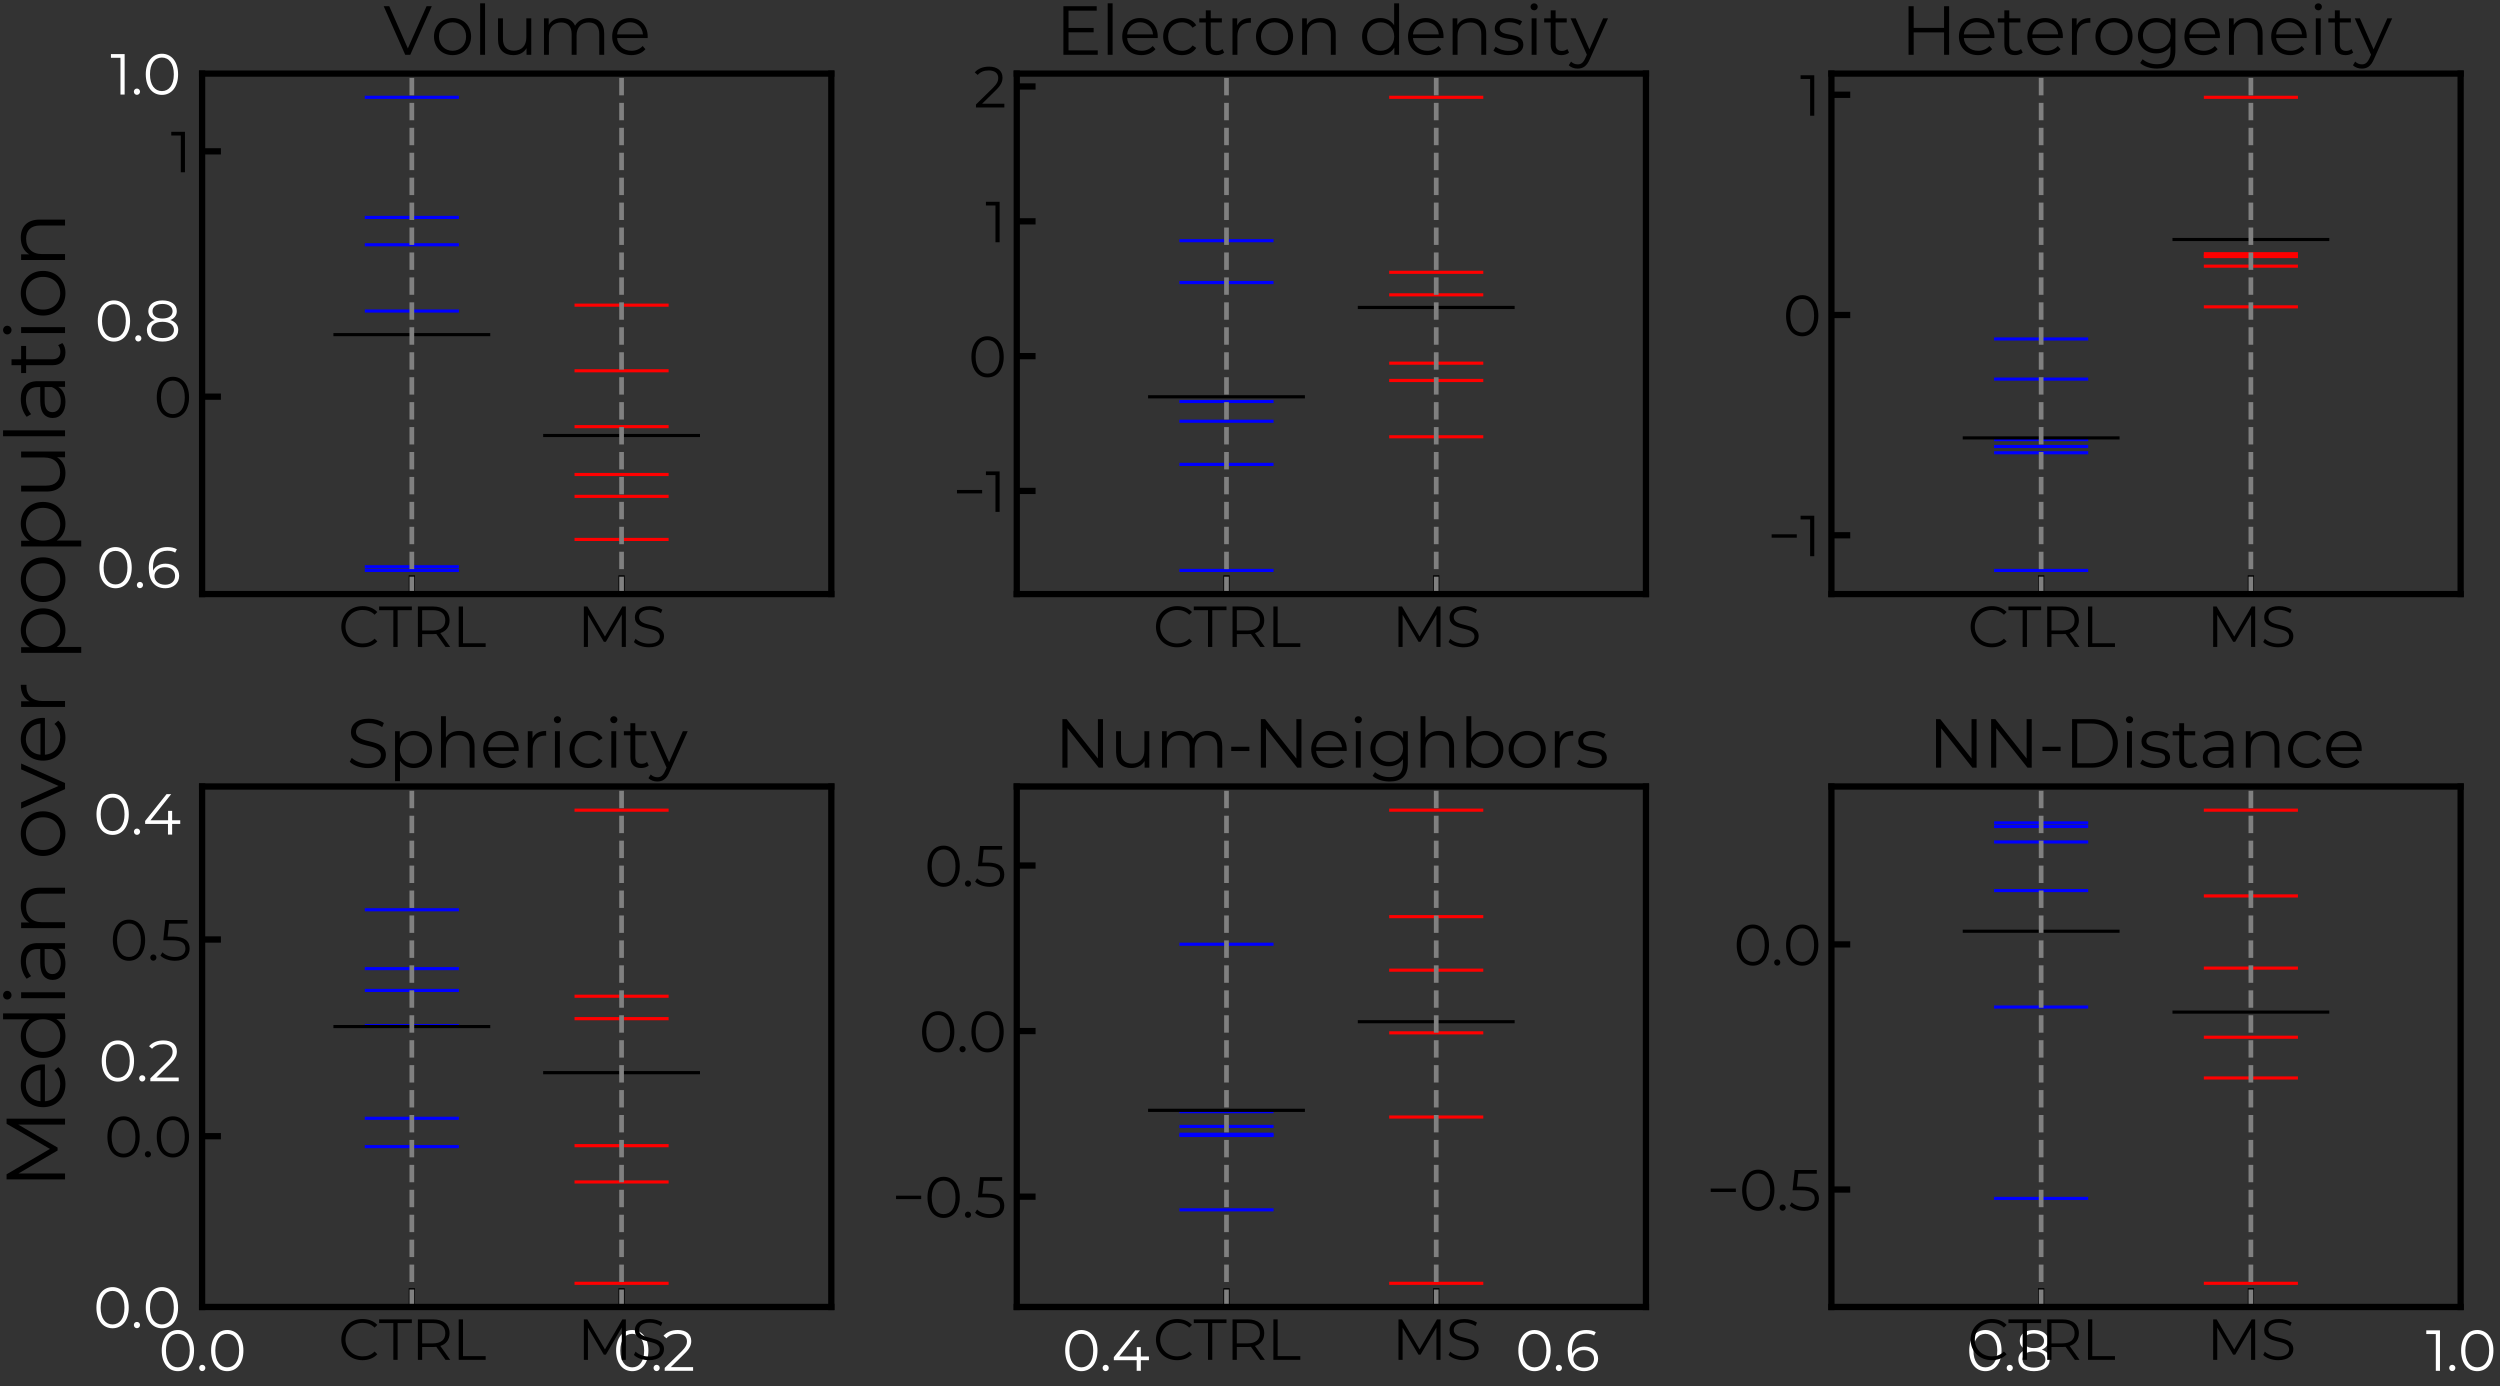 <?xml version="1.0" encoding="utf-8" standalone="no"?>
<!DOCTYPE svg PUBLIC "-//W3C//DTD SVG 1.1//EN"
  "http://www.w3.org/Graphics/SVG/1.1/DTD/svg11.dtd">
<svg xmlns:xlink="http://www.w3.org/1999/xlink" width="796.973pt" height="441.938pt" viewBox="0 0 796.973 441.938" xmlns="http://www.w3.org/2000/svg" version="1.1">
 <rect x="0" y="0" width="796.973" height="441.938" fill="#333333" stroke="none"/>
 <defs>
  <style type="text/css">*{stroke-linejoin: round; stroke-linecap: butt}</style>
 </defs>
 <g id="figure_1">
  <g id="patch_1">
   <path d="M 0 441.938 
L 796.973 441.938 
L 796.973 0 
L 0 0 
L 0 441.938 
z
" style="fill: none"/>
  </g>
  <g id="axes_1">
   <g id="patch_2">
    <path d="M 64.428 416.648 
L 784.418 416.648 
L 784.418 23.468 
L 64.428 23.468 
L 64.428 416.648 
z
" style="fill: none"/>
   </g>
   <g id="matplotlib.axis_1">
    <g id="xtick_1">
     <g id="text_1">
      <!-- 0.0 -->
      <g style="fill: #ffffff" transform="translate(50.603 437.004) scale(0.18 -0.18)">
       <defs>
        <path id="Montserrat-Regular-30" d="M 2118 -38 
C 3155 -38 3910 813 3910 2240 
C 3910 3667 3155 4518 2118 4518 
C 1082 4518 333 3667 333 2240 
C 333 813 1082 -38 2118 -38 
z
M 2118 384 
C 1338 384 800 1043 800 2240 
C 800 3437 1338 4096 2118 4096 
C 2899 4096 3437 3437 3437 2240 
C 3437 1043 2899 384 2118 384 
z
" transform="scale(0.016)"/>
        <path id="Montserrat-Regular-2e" d="M 678 -32 
C 864 -32 1024 122 1024 320 
C 1024 518 864 666 678 666 
C 493 666 339 518 339 320 
C 339 122 493 -32 678 -32 
z
" transform="scale(0.016)"/>
       </defs>
       <use xlink:href="#Montserrat-Regular-30"/>
       <use xlink:href="#Montserrat-Regular-2e" x="66.2"/>
       <use xlink:href="#Montserrat-Regular-30" x="87.4"/>
      </g>
     </g>
    </g>
    <g id="xtick_2">
     <g id="text_2">
      <!-- 0.2 -->
      <g style="fill: #ffffff" transform="translate(195.448 437.004) scale(0.18 -0.18)">
       <defs>
        <path id="Montserrat-Regular-32" d="M 928 410 
L 2451 1907 
C 3053 2496 3187 2880 3187 3309 
C 3187 4058 2611 4518 1702 4518 
C 1018 4518 461 4288 115 3878 
L 442 3597 
C 736 3936 1139 4096 1664 4096 
C 2349 4096 2714 3776 2714 3258 
C 2714 2950 2618 2650 2112 2150 
L 250 326 
L 250 0 
L 3392 0 
L 3392 410 
L 928 410 
z
" transform="scale(0.016)"/>
       </defs>
       <use xlink:href="#Montserrat-Regular-30"/>
       <use xlink:href="#Montserrat-Regular-2e" x="66.2"/>
       <use xlink:href="#Montserrat-Regular-32" x="87.4"/>
      </g>
     </g>
    </g>
    <g id="xtick_3">
     <g id="text_3">
      <!-- 0.4 -->
      <g style="fill: #ffffff" transform="translate(338.609 437.004) scale(0.18 -0.18)">
       <defs>
        <path id="Montserrat-Regular-34" d="M 4141 1587 
L 3245 1587 
L 3245 2624 
L 2797 2624 
L 2797 1587 
L 851 1587 
L 3142 4480 
L 2630 4480 
L 256 1510 
L 256 1178 
L 2784 1178 
L 2784 0 
L 3245 0 
L 3245 1178 
L 4141 1178 
L 4141 1587 
z
" transform="scale(0.016)"/>
       </defs>
       <use xlink:href="#Montserrat-Regular-30"/>
       <use xlink:href="#Montserrat-Regular-2e" x="66.2"/>
       <use xlink:href="#Montserrat-Regular-34" x="87.4"/>
      </g>
     </g>
    </g>
    <g id="xtick_4">
     <g id="text_4">
      <!-- 0.6 -->
      <g style="fill: #ffffff" transform="translate(483.074 437.004) scale(0.18 -0.18)">
       <defs>
        <path id="Montserrat-Regular-36" d="M 2189 2682 
C 1568 2682 1043 2406 819 1914 
C 806 2048 800 2176 800 2278 
C 800 3494 1421 4115 2387 4115 
C 2720 4115 3027 4058 3258 3904 
L 3443 4275 
C 3162 4448 2784 4518 2381 4518 
C 1165 4518 333 3725 333 2202 
C 333 787 979 -38 2170 -38 
C 3040 -38 3699 499 3699 1338 
C 3699 2157 3078 2682 2189 2682 
z
M 2150 352 
C 1376 352 966 819 966 1312 
C 966 1869 1434 2291 2118 2291 
C 2810 2291 3245 1914 3245 1325 
C 3245 730 2797 352 2150 352 
z
" transform="scale(0.016)"/>
       </defs>
       <use xlink:href="#Montserrat-Regular-30"/>
       <use xlink:href="#Montserrat-Regular-2e" x="66.2"/>
       <use xlink:href="#Montserrat-Regular-36" x="87.4"/>
      </g>
     </g>
    </g>
    <g id="xtick_5">
     <g id="text_5">
      <!-- 0.8 -->
      <g style="fill: #ffffff" transform="translate(626.812 437.004) scale(0.18 -0.18)">
       <defs>
        <path id="Montserrat-Regular-38" d="M 2899 2349 
C 3360 2528 3616 2867 3616 3334 
C 3616 4064 2982 4518 2035 4518 
C 1088 4518 467 4064 467 3334 
C 467 2867 717 2528 1171 2349 
C 614 2163 307 1786 307 1248 
C 307 454 960 -38 2035 -38 
C 3104 -38 3776 454 3776 1248 
C 3776 1779 3462 2163 2899 2349 
z
M 928 3322 
C 928 3821 1357 4128 2035 4128 
C 2707 4128 3149 3821 3149 3315 
C 3149 2829 2733 2515 2035 2515 
C 1338 2515 928 2829 928 3322 
z
M 2035 352 
C 1242 352 774 698 774 1254 
C 774 1805 1242 2150 2035 2150 
C 2829 2150 3302 1805 3302 1254 
C 3302 698 2829 352 2035 352 
z
" transform="scale(0.016)"/>
       </defs>
       <use xlink:href="#Montserrat-Regular-30"/>
       <use xlink:href="#Montserrat-Regular-2e" x="66.2"/>
       <use xlink:href="#Montserrat-Regular-38" x="87.4"/>
      </g>
     </g>
    </g>
    <g id="xtick_6">
     <g id="text_6">
      <!-- 1.0 -->
      <g style="fill: #ffffff" transform="translate(773.303 437.004) scale(0.18 -0.18)">
       <defs>
        <path id="Montserrat-Regular-31" d="M 58 4480 
L 58 4070 
L 1114 4070 
L 1114 0 
L 1574 0 
L 1574 4480 
L 58 4480 
z
" transform="scale(0.016)"/>
       </defs>
       <use xlink:href="#Montserrat-Regular-31"/>
       <use xlink:href="#Montserrat-Regular-2e" x="36.1"/>
       <use xlink:href="#Montserrat-Regular-30" x="57.3"/>
      </g>
     </g>
    </g>
   </g>
   <g id="matplotlib.axis_2">
    <g id="ytick_1">
     <g id="text_7">
      <!-- 0.0 -->
      <g style="fill: #ffffff" transform="translate(29.778 423.326) scale(0.18 -0.18)">
       <use xlink:href="#Montserrat-Regular-30"/>
       <use xlink:href="#Montserrat-Regular-2e" x="66.2"/>
       <use xlink:href="#Montserrat-Regular-30" x="87.4"/>
      </g>
     </g>
    </g>
    <g id="ytick_2">
     <g id="text_8">
      <!-- 0.2 -->
      <g style="fill: #ffffff" transform="translate(31.472 344.69) scale(0.18 -0.18)">
       <use xlink:href="#Montserrat-Regular-30"/>
       <use xlink:href="#Montserrat-Regular-2e" x="66.2"/>
       <use xlink:href="#Montserrat-Regular-32" x="87.4"/>
      </g>
     </g>
    </g>
    <g id="ytick_3">
     <g id="text_9">
      <!-- 0.4 -->
      <g style="fill: #ffffff" transform="translate(29.798 266.054) scale(0.18 -0.18)">
       <use xlink:href="#Montserrat-Regular-30"/>
       <use xlink:href="#Montserrat-Regular-2e" x="66.2"/>
       <use xlink:href="#Montserrat-Regular-34" x="87.4"/>
      </g>
     </g>
    </g>
    <g id="ytick_4">
     <g id="text_10">
      <!-- 0.6 -->
      <g style="fill: #ffffff" transform="translate(30.732 187.418) scale(0.18 -0.18)">
       <use xlink:href="#Montserrat-Regular-30"/>
       <use xlink:href="#Montserrat-Regular-2e" x="66.2"/>
       <use xlink:href="#Montserrat-Regular-36" x="87.4"/>
      </g>
     </g>
    </g>
    <g id="ytick_5">
     <g id="text_11">
      <!-- 0.8 -->
      <g style="fill: #ffffff" transform="translate(30.212 108.782) scale(0.18 -0.18)">
       <use xlink:href="#Montserrat-Regular-30"/>
       <use xlink:href="#Montserrat-Regular-2e" x="66.2"/>
       <use xlink:href="#Montserrat-Regular-38" x="87.4"/>
      </g>
     </g>
    </g>
    <g id="ytick_6">
     <g id="text_12">
      <!-- 1.0 -->
      <g style="fill: #ffffff" transform="translate(35.198 30.146) scale(0.18 -0.18)">
       <use xlink:href="#Montserrat-Regular-31"/>
       <use xlink:href="#Montserrat-Regular-2e" x="36.1"/>
       <use xlink:href="#Montserrat-Regular-30" x="57.3"/>
      </g>
     </g>
    </g>
    <g id="text_13">
     <!-- Median over population  -->
     <g transform="translate(20.733 379.013) rotate(-90) scale(0.26 -0.26)">
      <defs>
       <path id="Montserrat-Regular-4d" d="M 4992 4480 
L 3066 1158 
L 1120 4480 
L 730 4480 
L 730 0 
L 1184 0 
L 1184 3565 
L 2944 570 
L 3168 570 
L 4928 3584 
L 4928 0 
L 5382 0 
L 5382 4480 
L 4992 4480 
z
" transform="scale(0.016)"/>
       <path id="Montserrat-Regular-65" d="M 3571 1683 
C 3571 2694 2886 3392 1939 3392 
C 992 3392 294 2682 294 1683 
C 294 685 1011 -32 2061 -32 
C 2592 -32 3059 160 3360 518 
L 3104 813 
C 2848 518 2483 371 2074 371 
C 1338 371 800 838 749 1542 
L 3565 1542 
C 3565 1594 3571 1645 3571 1683 
z
M 1939 3002 
C 2598 3002 3078 2541 3136 1882 
L 749 1882 
C 806 2541 1286 3002 1939 3002 
z
" transform="scale(0.016)"/>
       <path id="Montserrat-Regular-64" d="M 3251 4749 
L 3251 2726 
C 2970 3162 2509 3392 1971 3392 
C 1011 3392 294 2701 294 1683 
C 294 666 1011 -32 1971 -32 
C 2528 -32 2995 211 3270 666 
L 3270 0 
L 3706 0 
L 3706 4749 
L 3251 4749 
z
M 2010 371 
C 1293 371 755 896 755 1683 
C 755 2470 1293 2995 2010 2995 
C 2720 2995 3258 2470 3258 1683 
C 3258 896 2720 371 2010 371 
z
" transform="scale(0.016)"/>
       <path id="Montserrat-Regular-69" d="M 864 4102 
C 1056 4102 1197 4250 1197 4435 
C 1197 4608 1050 4749 864 4749 
C 678 4749 531 4602 531 4429 
C 531 4250 678 4102 864 4102 
z
M 634 0 
L 1088 0 
L 1088 3366 
L 634 3366 
L 634 0 
z
" transform="scale(0.016)"/>
       <path id="Montserrat-Regular-61" d="M 1811 3392 
C 1280 3392 781 3226 442 2938 
L 646 2598 
C 922 2842 1331 2995 1766 2995 
C 2394 2995 2720 2682 2720 2106 
L 2720 1901 
L 1651 1901 
C 685 1901 352 1466 352 947 
C 352 365 819 -32 1581 -32 
C 2138 -32 2534 179 2739 525 
L 2739 0 
L 3174 0 
L 3174 2086 
C 3174 2957 2682 3392 1811 3392 
z
M 1651 326 
C 1114 326 800 570 800 960 
C 800 1306 1011 1562 1664 1562 
L 2720 1562 
L 2720 1011 
C 2541 570 2163 326 1651 326 
z
" transform="scale(0.016)"/>
       <path id="Montserrat-Regular-6e" d="M 2349 3392 
C 1766 3392 1312 3155 1069 2746 
L 1069 3366 
L 634 3366 
L 634 0 
L 1088 0 
L 1088 1766 
C 1088 2534 1542 2982 2266 2982 
C 2906 2982 3277 2618 3277 1907 
L 3277 0 
L 3731 0 
L 3731 1952 
C 3731 2918 3168 3392 2349 3392 
z
" transform="scale(0.016)"/>
       <path id="Montserrat-Regular-20" transform="scale(0.016)"/>
       <path id="Montserrat-Regular-6f" d="M 2010 -32 
C 2995 -32 3718 685 3718 1683 
C 3718 2682 2995 3392 2010 3392 
C 1024 3392 294 2682 294 1683 
C 294 685 1024 -32 2010 -32 
z
M 2010 371 
C 1293 371 755 896 755 1683 
C 755 2470 1293 2995 2010 2995 
C 2726 2995 3258 2470 3258 1683 
C 3258 896 2726 371 2010 371 
z
" transform="scale(0.016)"/>
       <path id="Montserrat-Regular-76" d="M 3014 3366 
L 1741 499 
L 480 3366 
L 6 3366 
L 1498 0 
L 1965 0 
L 3462 3366 
L 3014 3366 
z
" transform="scale(0.016)"/>
       <path id="Montserrat-Regular-72" d="M 1069 2707 
L 1069 3366 
L 634 3366 
L 634 0 
L 1088 0 
L 1088 1715 
C 1088 2509 1517 2957 2221 2957 
C 2253 2957 2291 2950 2330 2950 
L 2330 3392 
C 1709 3392 1280 3155 1069 2707 
z
" transform="scale(0.016)"/>
       <path id="Montserrat-Regular-70" d="M 2368 3392 
C 1811 3392 1344 3149 1069 2701 
L 1069 3366 
L 634 3366 
L 634 -1242 
L 1088 -1242 
L 1088 634 
C 1370 198 1830 -32 2368 -32 
C 3328 -32 4045 659 4045 1683 
C 4045 2701 3328 3392 2368 3392 
z
M 2336 371 
C 1619 371 1082 896 1082 1683 
C 1082 2464 1619 2995 2336 2995 
C 3046 2995 3590 2464 3590 1683 
C 3590 896 3046 371 2336 371 
z
" transform="scale(0.016)"/>
       <path id="Montserrat-Regular-75" d="M 3213 3366 
L 3213 1600 
C 3213 832 2771 378 2067 378 
C 1427 378 1056 742 1056 1459 
L 1056 3366 
L 602 3366 
L 602 1414 
C 602 448 1165 -32 2022 -32 
C 2560 -32 2995 205 3232 614 
L 3232 0 
L 3667 0 
L 3667 3366 
L 3213 3366 
z
" transform="scale(0.016)"/>
       <path id="Montserrat-Regular-6c" d="M 634 0 
L 1088 0 
L 1088 4749 
L 634 4749 
L 634 0 
z
" transform="scale(0.016)"/>
       <path id="Montserrat-Regular-74" d="M 2246 531 
C 2118 416 1933 358 1747 358 
C 1370 358 1165 576 1165 973 
L 1165 2982 
L 2189 2982 
L 2189 3366 
L 1165 3366 
L 1165 4102 
L 710 4102 
L 710 3366 
L 109 3366 
L 109 2982 
L 710 2982 
L 710 947 
C 710 326 1062 -32 1696 -32 
C 1958 -32 2227 45 2406 205 
L 2246 531 
z
" transform="scale(0.016)"/>
      </defs>
      <use xlink:href="#Montserrat-Regular-4d"/>
      <use xlink:href="#Montserrat-Regular-65" x="95.5"/>
      <use xlink:href="#Montserrat-Regular-64" x="155.9"/>
      <use xlink:href="#Montserrat-Regular-69" x="223.7"/>
      <use xlink:href="#Montserrat-Regular-61" x="250.6"/>
      <use xlink:href="#Montserrat-Regular-6e" x="309.6"/>
      <use xlink:href="#Montserrat-Regular-20" x="377.3"/>
      <use xlink:href="#Montserrat-Regular-6f" x="403.5"/>
      <use xlink:href="#Montserrat-Regular-76" x="466.2"/>
      <use xlink:href="#Montserrat-Regular-65" x="520.4"/>
      <use xlink:href="#Montserrat-Regular-72" x="580.8"/>
      <use xlink:href="#Montserrat-Regular-20" x="620.9"/>
      <use xlink:href="#Montserrat-Regular-70" x="647.1"/>
      <use xlink:href="#Montserrat-Regular-6f" x="714.9"/>
      <use xlink:href="#Montserrat-Regular-70" x="777.6"/>
      <use xlink:href="#Montserrat-Regular-75" x="845.4"/>
      <use xlink:href="#Montserrat-Regular-6c" x="912.7"/>
      <use xlink:href="#Montserrat-Regular-61" x="939.6"/>
      <use xlink:href="#Montserrat-Regular-74" x="998.6"/>
      <use xlink:href="#Montserrat-Regular-69" x="1039.2"/>
      <use xlink:href="#Montserrat-Regular-6f" x="1066.1"/>
      <use xlink:href="#Montserrat-Regular-6e" x="1128.8"/>
      <use xlink:href="#Montserrat-Regular-20" x="1196.5"/>
     </g>
    </g>
   </g>
   <g id="patch_3">
    <path d="M 64.428 416.648 
L 64.428 23.468 
" style="fill: none"/>
   </g>
   <g id="patch_4">
    <path d="M 784.418 416.648 
L 784.418 23.468 
" style="fill: none"/>
   </g>
   <g id="patch_5">
    <path d="M 64.428 416.648 
L 784.418 416.648 
" style="fill: none"/>
   </g>
   <g id="patch_6">
    <path d="M 64.428 23.468 
L 784.418 23.468 
" style="fill: none"/>
   </g>
  </g>
  <g id="axes_2">
   <g id="patch_7">
    <path d="M 64.428 189.388 
L 265.011 189.388 
L 265.011 23.468 
L 64.428 23.468 
L 64.428 189.388 
z
" style="fill: none"/>
   </g>
   <g id="matplotlib.axis_3">
    <g id="xtick_7">
     <g id="line2d_1">
      <defs>
       <path id="m701934bd58" d="M 0 0 
L 0 -6 
" style="stroke: #000000; stroke-width: 2"/>
      </defs>
      <g>
       <use xlink:href="#m701934bd58" x="131.289" y="189.388" style="stroke: #000000; stroke-width: 2"/>
      </g>
     </g>
     <g id="text_14">
      <!-- CTRL -->
      <g transform="translate(107.843 206.244) scale(0.18 -0.18)">
       <defs>
        <path id="Montserrat-Regular-43" d="M 2675 -38 
C 3334 -38 3923 186 4320 621 
L 4019 922 
C 3654 544 3206 384 2694 384 
C 1613 384 800 1178 800 2240 
C 800 3302 1613 4096 2694 4096 
C 3206 4096 3654 3936 4019 3565 
L 4320 3866 
C 3923 4301 3334 4518 2682 4518 
C 1331 4518 333 3552 333 2240 
C 333 928 1331 -38 2675 -38 
z
" transform="scale(0.016)"/>
        <path id="Montserrat-Regular-54" d="M 1600 0 
L 2074 0 
L 2074 4070 
L 3648 4070 
L 3648 4480 
L 26 4480 
L 26 4070 
L 1600 4070 
L 1600 0 
z
" transform="scale(0.016)"/>
        <path id="Montserrat-Regular-52" d="M 4307 0 
L 3213 1536 
C 3866 1747 4237 2240 4237 2944 
C 4237 3904 3546 4480 2406 4480 
L 730 4480 
L 730 0 
L 1203 0 
L 1203 1421 
L 2406 1421 
C 2534 1421 2650 1427 2765 1440 
L 3789 0 
L 4307 0 
z
M 2394 1824 
L 1203 1824 
L 1203 4070 
L 2394 4070 
C 3290 4070 3763 3661 3763 2944 
C 3763 2240 3290 1824 2394 1824 
z
" transform="scale(0.016)"/>
        <path id="Montserrat-Regular-4c" d="M 730 0 
L 3712 0 
L 3712 410 
L 1203 410 
L 1203 4480 
L 730 4480 
L 730 0 
z
" transform="scale(0.016)"/>
       </defs>
       <use xlink:href="#Montserrat-Regular-43"/>
       <use xlink:href="#Montserrat-Regular-54" x="71.9"/>
       <use xlink:href="#Montserrat-Regular-52" x="129.3"/>
       <use xlink:href="#Montserrat-Regular-4c" x="201.6"/>
      </g>
     </g>
    </g>
    <g id="xtick_8">
     <g id="line2d_2">
      <g>
       <use xlink:href="#m701934bd58" x="198.15" y="189.388" style="stroke: #000000; stroke-width: 2"/>
      </g>
     </g>
     <g id="text_15">
      <!-- MS -->
      <g transform="translate(184.02 206.244) scale(0.18 -0.18)">
       <defs>
        <path id="Montserrat-Regular-53" d="M 1965 -38 
C 3110 -38 3635 525 3635 1184 
C 3635 2816 877 2074 877 3302 
C 877 3750 1242 4115 2061 4115 
C 2458 4115 2906 3994 3290 3744 
L 3450 4122 
C 3091 4371 2566 4518 2061 4518 
C 922 4518 410 3949 410 3290 
C 410 1632 3168 2387 3168 1158 
C 3168 717 2803 365 1965 365 
C 1376 365 806 595 486 909 
L 301 544 
C 634 198 1293 -38 1965 -38 
z
" transform="scale(0.016)"/>
       </defs>
       <use xlink:href="#Montserrat-Regular-4d"/>
       <use xlink:href="#Montserrat-Regular-53" x="95.5"/>
      </g>
     </g>
    </g>
   </g>
   <g id="matplotlib.axis_4">
    <g id="ytick_7">
     <g id="line2d_3">
      <defs>
       <path id="m27190eb478" d="M 0 0 
L 6 0 
" style="stroke: #000000; stroke-width: 2"/>
      </defs>
      <g>
       <use xlink:href="#m27190eb478" x="64.428" y="126.448" style="stroke: #000000; stroke-width: 2"/>
      </g>
     </g>
     <g id="text_16">
      <!-- 0 -->
      <g transform="translate(49.012 133.126) scale(0.18 -0.18)">
       <use xlink:href="#Montserrat-Regular-30"/>
      </g>
     </g>
    </g>
    <g id="ytick_8">
     <g id="line2d_4">
      <g>
       <use xlink:href="#m27190eb478" x="64.428" y="48.24" style="stroke: #000000; stroke-width: 2"/>
      </g>
     </g>
     <g id="text_17">
      <!-- 1 -->
      <g transform="translate(54.431 54.919) scale(0.18 -0.18)">
       <use xlink:href="#Montserrat-Regular-31"/>
      </g>
     </g>
    </g>
   </g>
   <g id="line2d_5">
    <defs>
     <path id="m0dcfc0f893" d="M 15 0 
L -15 -0 
" style="stroke: #0000ff"/>
    </defs>
    <g clip-path="url(#p393bc3cfec)">
     <use xlink:href="#m0dcfc0f893" x="131.289" y="69.323" style="fill: #0000ff; stroke: #0000ff"/>
     <use xlink:href="#m0dcfc0f893" x="131.289" y="78.021" style="fill: #0000ff; stroke: #0000ff"/>
     <use xlink:href="#m0dcfc0f893" x="131.289" y="31.01" style="fill: #0000ff; stroke: #0000ff"/>
     <use xlink:href="#m0dcfc0f893" x="131.289" y="99.145" style="fill: #0000ff; stroke: #0000ff"/>
     <use xlink:href="#m0dcfc0f893" x="131.289" y="180.673" style="fill: #0000ff; stroke: #0000ff"/>
     <use xlink:href="#m0dcfc0f893" x="131.289" y="181.846" style="fill: #0000ff; stroke: #0000ff"/>
    </g>
   </g>
   <g id="line2d_6">
    <defs>
     <path id="m06d545ca82" d="M 15 0 
L -15 -0 
" style="stroke: #ff0000"/>
    </defs>
    <g clip-path="url(#p393bc3cfec)">
     <use xlink:href="#m06d545ca82" x="198.15" y="158.237" style="fill: #ff0000; stroke: #ff0000"/>
     <use xlink:href="#m06d545ca82" x="198.15" y="97.281" style="fill: #ff0000; stroke: #ff0000"/>
     <use xlink:href="#m06d545ca82" x="198.15" y="118.198" style="fill: #ff0000; stroke: #ff0000"/>
     <use xlink:href="#m06d545ca82" x="198.15" y="171.974" style="fill: #ff0000; stroke: #ff0000"/>
     <use xlink:href="#m06d545ca82" x="198.15" y="136.008" style="fill: #ff0000; stroke: #ff0000"/>
     <use xlink:href="#m06d545ca82" x="198.15" y="151.265" style="fill: #ff0000; stroke: #ff0000"/>
    </g>
   </g>
   <g id="line2d_7">
    <defs>
     <path id="mb23287ac8a" d="M 25 0 
L -25 -0 
" style="stroke: #000000"/>
    </defs>
    <g clip-path="url(#p393bc3cfec)">
     <use xlink:href="#mb23287ac8a" x="131.289" y="106.669" style="stroke: #000000"/>
    </g>
   </g>
   <g id="line2d_8">
    <g clip-path="url(#p393bc3cfec)">
     <use xlink:href="#mb23287ac8a" x="198.15" y="138.827" style="stroke: #000000"/>
    </g>
   </g>
   <g id="line2d_9">
    <path d="M 131.289 189.388 
L 131.289 23.468 
" clip-path="url(#p393bc3cfec)" style="fill: none; stroke-dasharray: 5.55,2.4; stroke-dashoffset: 0; stroke: #808080; stroke-width: 1.5"/>
   </g>
   <g id="line2d_10">
    <path d="M 198.15 189.388 
L 198.15 23.468 
" clip-path="url(#p393bc3cfec)" style="fill: none; stroke-dasharray: 5.55,2.4; stroke-dashoffset: 0; stroke: #808080; stroke-width: 1.5"/>
   </g>
   <g id="patch_8">
    <path d="M 64.428 189.388 
L 64.428 23.468 
" style="fill: none; stroke: #000000; stroke-width: 2; stroke-linejoin: miter; stroke-linecap: square"/>
   </g>
   <g id="patch_9">
    <path d="M 265.011 189.388 
L 265.011 23.468 
" style="fill: none; stroke: #000000; stroke-width: 2; stroke-linejoin: miter; stroke-linecap: square"/>
   </g>
   <g id="patch_10">
    <path d="M 64.428 189.388 
L 265.011 189.388 
" style="fill: none; stroke: #000000; stroke-width: 2; stroke-linejoin: miter; stroke-linecap: square"/>
   </g>
   <g id="patch_11">
    <path d="M 64.428 23.468 
L 265.011 23.468 
" style="fill: none; stroke: #000000; stroke-width: 2; stroke-linejoin: miter; stroke-linecap: square"/>
   </g>
   <g id="text_18">
    <!-- Volume -->
    <g transform="translate(122.254 17.468) scale(0.216 -0.216)">
     <defs>
      <path id="Montserrat-Regular-56" d="M 3974 4480 
L 2246 589 
L 531 4480 
L 19 4480 
L 2003 0 
L 2470 0 
L 4454 4480 
L 3974 4480 
z
" transform="scale(0.016)"/>
      <path id="Montserrat-Regular-6d" d="M 4832 3392 
C 4224 3392 3744 3117 3501 2682 
C 3296 3155 2861 3392 2304 3392 
C 1741 3392 1306 3155 1069 2752 
L 1069 3366 
L 634 3366 
L 634 0 
L 1088 0 
L 1088 1766 
C 1088 2534 1530 2982 2214 2982 
C 2829 2982 3187 2618 3187 1907 
L 3187 0 
L 3642 0 
L 3642 1766 
C 3642 2534 4077 2982 4768 2982 
C 5376 2982 5734 2618 5734 1907 
L 5734 0 
L 6189 0 
L 6189 1952 
C 6189 2918 5651 3392 4832 3392 
z
" transform="scale(0.016)"/>
     </defs>
     <use xlink:href="#Montserrat-Regular-56"/>
     <use xlink:href="#Montserrat-Regular-6f" x="69.8"/>
     <use xlink:href="#Montserrat-Regular-6c" x="132.5"/>
     <use xlink:href="#Montserrat-Regular-75" x="159.4"/>
     <use xlink:href="#Montserrat-Regular-6d" x="226.7"/>
     <use xlink:href="#Montserrat-Regular-65" x="332.8"/>
    </g>
   </g>
  </g>
  <g id="axes_3">
   <g id="patch_12">
    <path d="M 324.131 189.388 
L 524.715 189.388 
L 524.715 23.468 
L 324.131 23.468 
L 324.131 189.388 
z
" style="fill: none"/>
   </g>
   <g id="matplotlib.axis_5">
    <g id="xtick_9">
     <g id="line2d_11">
      <g>
       <use xlink:href="#m701934bd58" x="390.993" y="189.388" style="stroke: #000000; stroke-width: 2"/>
      </g>
     </g>
     <g id="text_19">
      <!-- CTRL -->
      <g transform="translate(367.546 206.244) scale(0.18 -0.18)">
       <use xlink:href="#Montserrat-Regular-43"/>
       <use xlink:href="#Montserrat-Regular-54" x="71.9"/>
       <use xlink:href="#Montserrat-Regular-52" x="129.3"/>
       <use xlink:href="#Montserrat-Regular-4c" x="201.6"/>
      </g>
     </g>
    </g>
    <g id="xtick_10">
     <g id="line2d_12">
      <g>
       <use xlink:href="#m701934bd58" x="457.854" y="189.388" style="stroke: #000000; stroke-width: 2"/>
      </g>
     </g>
     <g id="text_20">
      <!-- MS -->
      <g transform="translate(443.724 206.244) scale(0.18 -0.18)">
       <use xlink:href="#Montserrat-Regular-4d"/>
       <use xlink:href="#Montserrat-Regular-53" x="95.5"/>
      </g>
     </g>
    </g>
   </g>
   <g id="matplotlib.axis_6">
    <g id="ytick_9">
     <g id="line2d_13">
      <g>
       <use xlink:href="#m27190eb478" x="324.131" y="156.506" style="stroke: #000000; stroke-width: 2"/>
      </g>
     </g>
     <g id="text_21">
      <!-- −1 -->
      <g transform="translate(303.785 163.184) scale(0.18 -0.18)">
       <defs>
        <path id="Montserrat-Regular-2212" d="M 448 2048 
L 3232 2048 
L 3232 2426 
L 448 2426 
L 448 2048 
z
" transform="scale(0.016)"/>
       </defs>
       <use xlink:href="#Montserrat-Regular-2212"/>
       <use xlink:href="#Montserrat-Regular-31" x="57.5"/>
      </g>
     </g>
    </g>
    <g id="ytick_10">
     <g id="line2d_14">
      <g>
       <use xlink:href="#m27190eb478" x="324.131" y="113.528" style="stroke: #000000; stroke-width: 2"/>
      </g>
     </g>
     <g id="text_22">
      <!-- 0 -->
      <g transform="translate(308.715 120.207) scale(0.18 -0.18)">
       <use xlink:href="#Montserrat-Regular-30"/>
      </g>
     </g>
    </g>
    <g id="ytick_11">
     <g id="line2d_15">
      <g>
       <use xlink:href="#m27190eb478" x="324.131" y="70.551" style="stroke: #000000; stroke-width: 2"/>
      </g>
     </g>
     <g id="text_23">
      <!-- 1 -->
      <g transform="translate(314.135 77.229) scale(0.18 -0.18)">
       <use xlink:href="#Montserrat-Regular-31"/>
      </g>
     </g>
    </g>
    <g id="ytick_12">
     <g id="line2d_16">
      <g>
       <use xlink:href="#m27190eb478" x="324.131" y="27.573" style="stroke: #000000; stroke-width: 2"/>
      </g>
     </g>
     <g id="text_24">
      <!-- 2 -->
      <g transform="translate(310.408 34.251) scale(0.18 -0.18)">
       <use xlink:href="#Montserrat-Regular-32"/>
      </g>
     </g>
    </g>
   </g>
   <g id="line2d_17">
    <g clip-path="url(#pa17cb82aa3)">
     <use xlink:href="#m0dcfc0f893" x="390.993" y="134.288" style="fill: #0000ff; stroke: #0000ff"/>
     <use xlink:href="#m0dcfc0f893" x="390.993" y="127.996" style="fill: #0000ff; stroke: #0000ff"/>
     <use xlink:href="#m0dcfc0f893" x="390.993" y="181.846" style="fill: #0000ff; stroke: #0000ff"/>
     <use xlink:href="#m0dcfc0f893" x="390.993" y="148.046" style="fill: #0000ff; stroke: #0000ff"/>
     <use xlink:href="#m0dcfc0f893" x="390.993" y="76.734" style="fill: #0000ff; stroke: #0000ff"/>
     <use xlink:href="#m0dcfc0f893" x="390.993" y="90.068" style="fill: #0000ff; stroke: #0000ff"/>
    </g>
   </g>
   <g id="line2d_18">
    <g clip-path="url(#pa17cb82aa3)">
     <use xlink:href="#m06d545ca82" x="457.854" y="31.01" style="fill: #ff0000; stroke: #ff0000"/>
     <use xlink:href="#m06d545ca82" x="457.854" y="86.798" style="fill: #ff0000; stroke: #ff0000"/>
     <use xlink:href="#m06d545ca82" x="457.854" y="139.245" style="fill: #ff0000; stroke: #ff0000"/>
     <use xlink:href="#m06d545ca82" x="457.854" y="93.991" style="fill: #ff0000; stroke: #ff0000"/>
     <use xlink:href="#m06d545ca82" x="457.854" y="121.288" style="fill: #ff0000; stroke: #ff0000"/>
     <use xlink:href="#m06d545ca82" x="457.854" y="115.776" style="fill: #ff0000; stroke: #ff0000"/>
    </g>
   </g>
   <g id="line2d_19">
    <g clip-path="url(#pa17cb82aa3)">
     <use xlink:href="#mb23287ac8a" x="390.993" y="126.496" style="stroke: #000000"/>
    </g>
   </g>
   <g id="line2d_20">
    <g clip-path="url(#pa17cb82aa3)">
     <use xlink:href="#mb23287ac8a" x="457.854" y="98.018" style="stroke: #000000"/>
    </g>
   </g>
   <g id="line2d_21">
    <path d="M 390.993 189.388 
L 390.993 23.468 
" clip-path="url(#pa17cb82aa3)" style="fill: none; stroke-dasharray: 5.55,2.4; stroke-dashoffset: 0; stroke: #808080; stroke-width: 1.5"/>
   </g>
   <g id="line2d_22">
    <path d="M 457.854 189.388 
L 457.854 23.468 
" clip-path="url(#pa17cb82aa3)" style="fill: none; stroke-dasharray: 5.55,2.4; stroke-dashoffset: 0; stroke: #808080; stroke-width: 1.5"/>
   </g>
   <g id="patch_13">
    <path d="M 324.131 189.388 
L 324.131 23.468 
" style="fill: none; stroke: #000000; stroke-width: 2; stroke-linejoin: miter; stroke-linecap: square"/>
   </g>
   <g id="patch_14">
    <path d="M 524.715 189.388 
L 524.715 23.468 
" style="fill: none; stroke: #000000; stroke-width: 2; stroke-linejoin: miter; stroke-linecap: square"/>
   </g>
   <g id="patch_15">
    <path d="M 324.131 189.388 
L 524.715 189.388 
" style="fill: none; stroke: #000000; stroke-width: 2; stroke-linejoin: miter; stroke-linecap: square"/>
   </g>
   <g id="patch_16">
    <path d="M 324.131 23.468 
L 524.715 23.468 
" style="fill: none; stroke: #000000; stroke-width: 2; stroke-linejoin: miter; stroke-linecap: square"/>
   </g>
   <g id="text_25">
    <!-- Electron density -->
    <g transform="translate(336.476 17.468) scale(0.216 -0.216)">
     <defs>
      <path id="Montserrat-Regular-45" d="M 1203 410 
L 1203 2074 
L 3520 2074 
L 3520 2477 
L 1203 2477 
L 1203 4070 
L 3802 4070 
L 3802 4480 
L 730 4480 
L 730 0 
L 3898 0 
L 3898 410 
L 1203 410 
z
" transform="scale(0.016)"/>
      <path id="Montserrat-Regular-63" d="M 2029 -32 
C 2598 -32 3078 198 3347 634 
L 3008 864 
C 2778 525 2419 371 2029 371 
C 1293 371 755 890 755 1683 
C 755 2470 1293 2995 2029 2995 
C 2419 2995 2778 2835 3008 2496 
L 3347 2726 
C 3078 3168 2598 3392 2029 3392 
C 1024 3392 294 2688 294 1683 
C 294 678 1024 -32 2029 -32 
z
" transform="scale(0.016)"/>
      <path id="Montserrat-Regular-73" d="M 1536 -32 
C 2413 -32 2925 346 2925 928 
C 2925 2221 742 1536 742 2445 
C 742 2765 1011 3002 1619 3002 
C 1965 3002 2317 2918 2611 2714 
L 2810 3078 
C 2528 3270 2054 3392 1619 3392 
C 762 3392 288 2982 288 2432 
C 288 1101 2470 1792 2470 915 
C 2470 582 2208 365 1568 365 
C 1094 365 640 531 371 742 
L 166 384 
C 442 147 979 -32 1536 -32 
z
" transform="scale(0.016)"/>
      <path id="Montserrat-Regular-79" d="M 3014 3366 
L 1747 506 
L 480 3366 
L 6 3366 
L 1510 6 
L 1363 -320 
C 1171 -742 966 -883 666 -883 
C 422 -883 218 -794 51 -627 
L -160 -966 
C 45 -1171 346 -1274 659 -1274 
C 1139 -1274 1498 -1062 1779 -403 
L 3462 3366 
L 3014 3366 
z
" transform="scale(0.016)"/>
     </defs>
     <use xlink:href="#Montserrat-Regular-45"/>
     <use xlink:href="#Montserrat-Regular-6c" x="66.9"/>
     <use xlink:href="#Montserrat-Regular-65" x="93.8"/>
     <use xlink:href="#Montserrat-Regular-63" x="154.2"/>
     <use xlink:href="#Montserrat-Regular-74" x="210.5"/>
     <use xlink:href="#Montserrat-Regular-72" x="251.1"/>
     <use xlink:href="#Montserrat-Regular-6f" x="291.2"/>
     <use xlink:href="#Montserrat-Regular-6e" x="353.9"/>
     <use xlink:href="#Montserrat-Regular-20" x="421.6"/>
     <use xlink:href="#Montserrat-Regular-64" x="447.8"/>
     <use xlink:href="#Montserrat-Regular-65" x="515.6"/>
     <use xlink:href="#Montserrat-Regular-6e" x="576"/>
     <use xlink:href="#Montserrat-Regular-73" x="643.7"/>
     <use xlink:href="#Montserrat-Regular-69" x="692.6"/>
     <use xlink:href="#Montserrat-Regular-74" x="719.5"/>
     <use xlink:href="#Montserrat-Regular-79" x="760.1"/>
    </g>
   </g>
  </g>
  <g id="axes_4">
   <g id="patch_17">
    <path d="M 583.835 189.388 
L 784.418 189.388 
L 784.418 23.468 
L 583.835 23.468 
L 583.835 189.388 
z
" style="fill: none"/>
   </g>
   <g id="matplotlib.axis_7">
    <g id="xtick_11">
     <g id="line2d_23">
      <g>
       <use xlink:href="#m701934bd58" x="650.696" y="189.388" style="stroke: #000000; stroke-width: 2"/>
      </g>
     </g>
     <g id="text_26">
      <!-- CTRL -->
      <g transform="translate(627.249 206.244) scale(0.18 -0.18)">
       <use xlink:href="#Montserrat-Regular-43"/>
       <use xlink:href="#Montserrat-Regular-54" x="71.9"/>
       <use xlink:href="#Montserrat-Regular-52" x="129.3"/>
       <use xlink:href="#Montserrat-Regular-4c" x="201.6"/>
      </g>
     </g>
    </g>
    <g id="xtick_12">
     <g id="line2d_24">
      <g>
       <use xlink:href="#m701934bd58" x="717.557" y="189.388" style="stroke: #000000; stroke-width: 2"/>
      </g>
     </g>
     <g id="text_27">
      <!-- MS -->
      <g transform="translate(703.427 206.244) scale(0.18 -0.18)">
       <use xlink:href="#Montserrat-Regular-4d"/>
       <use xlink:href="#Montserrat-Regular-53" x="95.5"/>
      </g>
     </g>
    </g>
   </g>
   <g id="matplotlib.axis_8">
    <g id="ytick_13">
     <g id="line2d_25">
      <g>
       <use xlink:href="#m27190eb478" x="583.835" y="170.634" style="stroke: #000000; stroke-width: 2"/>
      </g>
     </g>
     <g id="text_28">
      <!-- −1 -->
      <g transform="translate(563.488 177.313) scale(0.18 -0.18)">
       <use xlink:href="#Montserrat-Regular-2212"/>
       <use xlink:href="#Montserrat-Regular-31" x="57.5"/>
      </g>
     </g>
    </g>
    <g id="ytick_14">
     <g id="line2d_26">
      <g>
       <use xlink:href="#m27190eb478" x="583.835" y="100.423" style="stroke: #000000; stroke-width: 2"/>
      </g>
     </g>
     <g id="text_29">
      <!-- 0 -->
      <g transform="translate(568.418 107.102) scale(0.18 -0.18)">
       <use xlink:href="#Montserrat-Regular-30"/>
      </g>
     </g>
    </g>
    <g id="ytick_15">
     <g id="line2d_27">
      <g>
       <use xlink:href="#m27190eb478" x="583.835" y="30.212" style="stroke: #000000; stroke-width: 2"/>
      </g>
     </g>
     <g id="text_30">
      <!-- 1 -->
      <g transform="translate(573.838 36.891) scale(0.18 -0.18)">
       <use xlink:href="#Montserrat-Regular-31"/>
      </g>
     </g>
    </g>
   </g>
   <g id="line2d_28">
    <g clip-path="url(#p50db64e2f0)">
     <use xlink:href="#m0dcfc0f893" x="650.696" y="120.856" style="fill: #0000ff; stroke: #0000ff"/>
     <use xlink:href="#m0dcfc0f893" x="650.696" y="144.331" style="fill: #0000ff; stroke: #0000ff"/>
     <use xlink:href="#m0dcfc0f893" x="650.696" y="140.144" style="fill: #0000ff; stroke: #0000ff"/>
     <use xlink:href="#m0dcfc0f893" x="650.696" y="142.333" style="fill: #0000ff; stroke: #0000ff"/>
     <use xlink:href="#m0dcfc0f893" x="650.696" y="181.846" style="fill: #0000ff; stroke: #0000ff"/>
     <use xlink:href="#m0dcfc0f893" x="650.696" y="108.065" style="fill: #0000ff; stroke: #0000ff"/>
    </g>
   </g>
   <g id="line2d_29">
    <g clip-path="url(#p50db64e2f0)">
     <use xlink:href="#m06d545ca82" x="717.557" y="31.01" style="fill: #ff0000; stroke: #ff0000"/>
     <use xlink:href="#m06d545ca82" x="717.557" y="97.82" style="fill: #ff0000; stroke: #ff0000"/>
     <use xlink:href="#m06d545ca82" x="717.557" y="81.715" style="fill: #ff0000; stroke: #ff0000"/>
     <use xlink:href="#m06d545ca82" x="717.557" y="80.888" style="fill: #ff0000; stroke: #ff0000"/>
     <use xlink:href="#m06d545ca82" x="717.557" y="81.784" style="fill: #ff0000; stroke: #ff0000"/>
     <use xlink:href="#m06d545ca82" x="717.557" y="84.847" style="fill: #ff0000; stroke: #ff0000"/>
    </g>
   </g>
   <g id="line2d_30">
    <g clip-path="url(#p50db64e2f0)">
     <use xlink:href="#mb23287ac8a" x="650.696" y="139.596" style="stroke: #000000"/>
    </g>
   </g>
   <g id="line2d_31">
    <g clip-path="url(#p50db64e2f0)">
     <use xlink:href="#mb23287ac8a" x="717.557" y="76.344" style="stroke: #000000"/>
    </g>
   </g>
   <g id="line2d_32">
    <path d="M 650.696 189.388 
L 650.696 23.468 
" clip-path="url(#p50db64e2f0)" style="fill: none; stroke-dasharray: 5.55,2.4; stroke-dashoffset: 0; stroke: #808080; stroke-width: 1.5"/>
   </g>
   <g id="line2d_33">
    <path d="M 717.557 189.388 
L 717.557 23.468 
" clip-path="url(#p50db64e2f0)" style="fill: none; stroke-dasharray: 5.55,2.4; stroke-dashoffset: 0; stroke: #808080; stroke-width: 1.5"/>
   </g>
   <g id="patch_18">
    <path d="M 583.835 189.388 
L 583.835 23.468 
" style="fill: none; stroke: #000000; stroke-width: 2; stroke-linejoin: miter; stroke-linecap: square"/>
   </g>
   <g id="patch_19">
    <path d="M 784.418 189.388 
L 784.418 23.468 
" style="fill: none; stroke: #000000; stroke-width: 2; stroke-linejoin: miter; stroke-linecap: square"/>
   </g>
   <g id="patch_20">
    <path d="M 583.835 189.388 
L 784.418 189.388 
" style="fill: none; stroke: #000000; stroke-width: 2; stroke-linejoin: miter; stroke-linecap: square"/>
   </g>
   <g id="patch_21">
    <path d="M 583.835 23.468 
L 784.418 23.468 
" style="fill: none; stroke: #000000; stroke-width: 2; stroke-linejoin: miter; stroke-linecap: square"/>
   </g>
   <g id="text_31">
    <!-- Heterogeneity -->
    <g transform="translate(605.901 17.468) scale(0.216 -0.216)">
     <defs>
      <path id="Montserrat-Regular-48" d="M 4006 4480 
L 4006 2483 
L 1203 2483 
L 1203 4480 
L 730 4480 
L 730 0 
L 1203 0 
L 1203 2067 
L 4006 2067 
L 4006 0 
L 4474 0 
L 4474 4480 
L 4006 4480 
z
" transform="scale(0.016)"/>
      <path id="Montserrat-Regular-67" d="M 3315 3366 
L 3315 2720 
C 3034 3162 2547 3392 1984 3392 
C 1024 3392 294 2733 294 1766 
C 294 800 1024 128 1984 128 
C 2534 128 3014 352 3296 781 
L 3296 352 
C 3296 -480 2906 -870 2054 -870 
C 1536 -870 1050 -698 730 -410 
L 499 -755 
C 851 -1088 1453 -1274 2067 -1274 
C 3181 -1274 3750 -749 3750 410 
L 3750 3366 
L 3315 3366 
z
M 2029 531 
C 1286 531 755 1037 755 1766 
C 755 2496 1286 2995 2029 2995 
C 2771 2995 3309 2496 3309 1766 
C 3309 1037 2771 531 2029 531 
z
" transform="scale(0.016)"/>
     </defs>
     <use xlink:href="#Montserrat-Regular-48"/>
     <use xlink:href="#Montserrat-Regular-65" x="81.3"/>
     <use xlink:href="#Montserrat-Regular-74" x="141.7"/>
     <use xlink:href="#Montserrat-Regular-65" x="182.3"/>
     <use xlink:href="#Montserrat-Regular-72" x="242.7"/>
     <use xlink:href="#Montserrat-Regular-6f" x="282.8"/>
     <use xlink:href="#Montserrat-Regular-67" x="345.5"/>
     <use xlink:href="#Montserrat-Regular-65" x="414.1"/>
     <use xlink:href="#Montserrat-Regular-6e" x="474.5"/>
     <use xlink:href="#Montserrat-Regular-65" x="542.2"/>
     <use xlink:href="#Montserrat-Regular-69" x="602.6"/>
     <use xlink:href="#Montserrat-Regular-74" x="629.5"/>
     <use xlink:href="#Montserrat-Regular-79" x="670.1"/>
    </g>
   </g>
  </g>
  <g id="axes_5">
   <g id="patch_22">
    <path d="M 64.428 416.648 
L 265.011 416.648 
L 265.011 250.728 
L 64.428 250.728 
L 64.428 416.648 
z
" style="fill: none"/>
   </g>
   <g id="matplotlib.axis_9">
    <g id="xtick_13">
     <g id="line2d_34">
      <g>
       <use xlink:href="#m701934bd58" x="131.289" y="416.648" style="stroke: #000000; stroke-width: 2"/>
      </g>
     </g>
     <g id="text_32">
      <!-- CTRL -->
      <g transform="translate(107.843 433.504) scale(0.18 -0.18)">
       <use xlink:href="#Montserrat-Regular-43"/>
       <use xlink:href="#Montserrat-Regular-54" x="71.9"/>
       <use xlink:href="#Montserrat-Regular-52" x="129.3"/>
       <use xlink:href="#Montserrat-Regular-4c" x="201.6"/>
      </g>
     </g>
    </g>
    <g id="xtick_14">
     <g id="line2d_35">
      <g>
       <use xlink:href="#m701934bd58" x="198.15" y="416.648" style="stroke: #000000; stroke-width: 2"/>
      </g>
     </g>
     <g id="text_33">
      <!-- MS -->
      <g transform="translate(184.02 433.504) scale(0.18 -0.18)">
       <use xlink:href="#Montserrat-Regular-4d"/>
       <use xlink:href="#Montserrat-Regular-53" x="95.5"/>
      </g>
     </g>
    </g>
   </g>
   <g id="matplotlib.axis_10">
    <g id="ytick_16">
     <g id="line2d_36">
      <g>
       <use xlink:href="#m27190eb478" x="64.428" y="362.206" style="stroke: #000000; stroke-width: 2"/>
      </g>
     </g>
     <g id="text_34">
      <!-- 0.0 -->
      <g transform="translate(33.278 368.885) scale(0.18 -0.18)">
       <use xlink:href="#Montserrat-Regular-30"/>
       <use xlink:href="#Montserrat-Regular-2e" x="66.2"/>
       <use xlink:href="#Montserrat-Regular-30" x="87.4"/>
      </g>
     </g>
    </g>
    <g id="ytick_17">
     <g id="line2d_37">
      <g>
       <use xlink:href="#m27190eb478" x="64.428" y="299.503" style="stroke: #000000; stroke-width: 2"/>
      </g>
     </g>
     <g id="text_35">
      <!-- 0.5 -->
      <g transform="translate(35.008 306.181) scale(0.18 -0.18)">
       <defs>
        <path id="Montserrat-Regular-35" d="M 1510 2643 
L 934 2643 
L 1088 4070 
L 3136 4070 
L 3136 4480 
L 685 4480 
L 454 2234 
L 1408 2234 
C 2547 2234 2906 1875 2906 1299 
C 2906 755 2502 384 1741 384 
C 1165 384 653 602 365 902 
L 141 538 
C 486 186 1101 -38 1747 -38 
C 2842 -38 3373 557 3373 1318 
C 3373 2112 2861 2643 1510 2643 
z
" transform="scale(0.016)"/>
       </defs>
       <use xlink:href="#Montserrat-Regular-30"/>
       <use xlink:href="#Montserrat-Regular-2e" x="66.2"/>
       <use xlink:href="#Montserrat-Regular-35" x="87.4"/>
      </g>
     </g>
    </g>
   </g>
   <g id="line2d_38">
    <g clip-path="url(#pb1889b0ffd)">
     <use xlink:href="#m0dcfc0f893" x="131.289" y="308.796" style="fill: #0000ff; stroke: #0000ff"/>
     <use xlink:href="#m0dcfc0f893" x="131.289" y="315.737" style="fill: #0000ff; stroke: #0000ff"/>
     <use xlink:href="#m0dcfc0f893" x="131.289" y="365.526" style="fill: #0000ff; stroke: #0000ff"/>
     <use xlink:href="#m0dcfc0f893" x="131.289" y="326.952" style="fill: #0000ff; stroke: #0000ff"/>
     <use xlink:href="#m0dcfc0f893" x="131.289" y="290.027" style="fill: #0000ff; stroke: #0000ff"/>
     <use xlink:href="#m0dcfc0f893" x="131.289" y="356.507" style="fill: #0000ff; stroke: #0000ff"/>
    </g>
   </g>
   <g id="line2d_39">
    <g clip-path="url(#pb1889b0ffd)">
     <use xlink:href="#m06d545ca82" x="198.15" y="258.27" style="fill: #ff0000; stroke: #ff0000"/>
     <use xlink:href="#m06d545ca82" x="198.15" y="324.74" style="fill: #ff0000; stroke: #ff0000"/>
     <use xlink:href="#m06d545ca82" x="198.15" y="376.792" style="fill: #ff0000; stroke: #ff0000"/>
     <use xlink:href="#m06d545ca82" x="198.15" y="317.595" style="fill: #ff0000; stroke: #ff0000"/>
     <use xlink:href="#m06d545ca82" x="198.15" y="365.226" style="fill: #ff0000; stroke: #ff0000"/>
     <use xlink:href="#m06d545ca82" x="198.15" y="409.106" style="fill: #ff0000; stroke: #ff0000"/>
    </g>
   </g>
   <g id="line2d_40">
    <g clip-path="url(#pb1889b0ffd)">
     <use xlink:href="#mb23287ac8a" x="131.289" y="327.257" style="stroke: #000000"/>
    </g>
   </g>
   <g id="line2d_41">
    <g clip-path="url(#pb1889b0ffd)">
     <use xlink:href="#mb23287ac8a" x="198.15" y="341.955" style="stroke: #000000"/>
    </g>
   </g>
   <g id="line2d_42">
    <path d="M 131.289 416.648 
L 131.289 250.728 
" clip-path="url(#pb1889b0ffd)" style="fill: none; stroke-dasharray: 5.55,2.4; stroke-dashoffset: 0; stroke: #808080; stroke-width: 1.5"/>
   </g>
   <g id="line2d_43">
    <path d="M 198.15 416.648 
L 198.15 250.728 
" clip-path="url(#pb1889b0ffd)" style="fill: none; stroke-dasharray: 5.55,2.4; stroke-dashoffset: 0; stroke: #808080; stroke-width: 1.5"/>
   </g>
   <g id="patch_23">
    <path d="M 64.428 416.648 
L 64.428 250.728 
" style="fill: none; stroke: #000000; stroke-width: 2; stroke-linejoin: miter; stroke-linecap: square"/>
   </g>
   <g id="patch_24">
    <path d="M 265.011 416.648 
L 265.011 250.728 
" style="fill: none; stroke: #000000; stroke-width: 2; stroke-linejoin: miter; stroke-linecap: square"/>
   </g>
   <g id="patch_25">
    <path d="M 64.428 416.648 
L 265.011 416.648 
" style="fill: none; stroke: #000000; stroke-width: 2; stroke-linejoin: miter; stroke-linecap: square"/>
   </g>
   <g id="patch_26">
    <path d="M 64.428 250.728 
L 265.011 250.728 
" style="fill: none; stroke: #000000; stroke-width: 2; stroke-linejoin: miter; stroke-linecap: square"/>
   </g>
   <g id="text_36">
    <!-- Sphericity -->
    <g transform="translate(110.46 244.728) scale(0.216 -0.216)">
     <defs>
      <path id="Montserrat-Regular-68" d="M 2349 3392 
C 1779 3392 1338 3168 1088 2778 
L 1088 4749 
L 634 4749 
L 634 0 
L 1088 0 
L 1088 1766 
C 1088 2534 1542 2982 2266 2982 
C 2906 2982 3277 2618 3277 1907 
L 3277 0 
L 3731 0 
L 3731 1952 
C 3731 2918 3168 3392 2349 3392 
z
" transform="scale(0.016)"/>
     </defs>
     <use xlink:href="#Montserrat-Regular-53"/>
     <use xlink:href="#Montserrat-Regular-70" x="61.5"/>
     <use xlink:href="#Montserrat-Regular-68" x="129.3"/>
     <use xlink:href="#Montserrat-Regular-65" x="197"/>
     <use xlink:href="#Montserrat-Regular-72" x="257.4"/>
     <use xlink:href="#Montserrat-Regular-69" x="297.5"/>
     <use xlink:href="#Montserrat-Regular-63" x="324.4"/>
     <use xlink:href="#Montserrat-Regular-69" x="380.7"/>
     <use xlink:href="#Montserrat-Regular-74" x="407.6"/>
     <use xlink:href="#Montserrat-Regular-79" x="448.2"/>
    </g>
   </g>
  </g>
  <g id="axes_6">
   <g id="patch_27">
    <path d="M 324.131 416.648 
L 524.715 416.648 
L 524.715 250.728 
L 324.131 250.728 
L 324.131 416.648 
z
" style="fill: none"/>
   </g>
   <g id="matplotlib.axis_11">
    <g id="xtick_15">
     <g id="line2d_44">
      <g>
       <use xlink:href="#m701934bd58" x="390.993" y="416.648" style="stroke: #000000; stroke-width: 2"/>
      </g>
     </g>
     <g id="text_37">
      <!-- CTRL -->
      <g transform="translate(367.546 433.504) scale(0.18 -0.18)">
       <use xlink:href="#Montserrat-Regular-43"/>
       <use xlink:href="#Montserrat-Regular-54" x="71.9"/>
       <use xlink:href="#Montserrat-Regular-52" x="129.3"/>
       <use xlink:href="#Montserrat-Regular-4c" x="201.6"/>
      </g>
     </g>
    </g>
    <g id="xtick_16">
     <g id="line2d_45">
      <g>
       <use xlink:href="#m701934bd58" x="457.854" y="416.648" style="stroke: #000000; stroke-width: 2"/>
      </g>
     </g>
     <g id="text_38">
      <!-- MS -->
      <g transform="translate(443.724 433.504) scale(0.18 -0.18)">
       <use xlink:href="#Montserrat-Regular-4d"/>
       <use xlink:href="#Montserrat-Regular-53" x="95.5"/>
      </g>
     </g>
    </g>
   </g>
   <g id="matplotlib.axis_12">
    <g id="ytick_18">
     <g id="line2d_46">
      <g>
       <use xlink:href="#m27190eb478" x="324.131" y="381.484" style="stroke: #000000; stroke-width: 2"/>
      </g>
     </g>
     <g id="text_39">
      <!-- −0.5 -->
      <g transform="translate(284.361 388.162) scale(0.18 -0.18)">
       <use xlink:href="#Montserrat-Regular-2212"/>
       <use xlink:href="#Montserrat-Regular-30" x="57.5"/>
       <use xlink:href="#Montserrat-Regular-2e" x="123.7"/>
       <use xlink:href="#Montserrat-Regular-35" x="144.9"/>
      </g>
     </g>
    </g>
    <g id="ytick_19">
     <g id="line2d_47">
      <g>
       <use xlink:href="#m27190eb478" x="324.131" y="328.7" style="stroke: #000000; stroke-width: 2"/>
      </g>
     </g>
     <g id="text_40">
      <!-- 0.0 -->
      <g transform="translate(292.982 335.378) scale(0.18 -0.18)">
       <use xlink:href="#Montserrat-Regular-30"/>
       <use xlink:href="#Montserrat-Regular-2e" x="66.2"/>
       <use xlink:href="#Montserrat-Regular-30" x="87.4"/>
      </g>
     </g>
    </g>
    <g id="ytick_20">
     <g id="line2d_48">
      <g>
       <use xlink:href="#m27190eb478" x="324.131" y="275.916" style="stroke: #000000; stroke-width: 2"/>
      </g>
     </g>
     <g id="text_41">
      <!-- 0.5 -->
      <g transform="translate(294.711 282.594) scale(0.18 -0.18)">
       <use xlink:href="#Montserrat-Regular-30"/>
       <use xlink:href="#Montserrat-Regular-2e" x="66.2"/>
       <use xlink:href="#Montserrat-Regular-35" x="87.4"/>
      </g>
     </g>
    </g>
   </g>
   <g id="line2d_49">
    <g clip-path="url(#p7c4e88c18f)">
     <use xlink:href="#m0dcfc0f893" x="390.993" y="361.589" style="fill: #0000ff; stroke: #0000ff"/>
     <use xlink:href="#m0dcfc0f893" x="390.993" y="361.976" style="fill: #0000ff; stroke: #0000ff"/>
     <use xlink:href="#m0dcfc0f893" x="390.993" y="359.101" style="fill: #0000ff; stroke: #0000ff"/>
     <use xlink:href="#m0dcfc0f893" x="390.993" y="354.404" style="fill: #0000ff; stroke: #0000ff"/>
     <use xlink:href="#m0dcfc0f893" x="390.993" y="385.69" style="fill: #0000ff; stroke: #0000ff"/>
     <use xlink:href="#m0dcfc0f893" x="390.993" y="301.016" style="fill: #0000ff; stroke: #0000ff"/>
    </g>
   </g>
   <g id="line2d_50">
    <g clip-path="url(#p7c4e88c18f)">
     <use xlink:href="#m06d545ca82" x="457.854" y="409.106" style="fill: #ff0000; stroke: #ff0000"/>
     <use xlink:href="#m06d545ca82" x="457.854" y="356.105" style="fill: #ff0000; stroke: #ff0000"/>
     <use xlink:href="#m06d545ca82" x="457.854" y="329.252" style="fill: #ff0000; stroke: #ff0000"/>
     <use xlink:href="#m06d545ca82" x="457.854" y="309.287" style="fill: #ff0000; stroke: #ff0000"/>
     <use xlink:href="#m06d545ca82" x="457.854" y="292.21" style="fill: #ff0000; stroke: #ff0000"/>
     <use xlink:href="#m06d545ca82" x="457.854" y="258.27" style="fill: #ff0000; stroke: #ff0000"/>
    </g>
   </g>
   <g id="line2d_51">
    <g clip-path="url(#p7c4e88c18f)">
     <use xlink:href="#mb23287ac8a" x="390.993" y="353.963" style="stroke: #000000"/>
    </g>
   </g>
   <g id="line2d_52">
    <g clip-path="url(#p7c4e88c18f)">
     <use xlink:href="#mb23287ac8a" x="457.854" y="325.705" style="stroke: #000000"/>
    </g>
   </g>
   <g id="line2d_53">
    <path d="M 390.993 416.648 
L 390.993 250.728 
" clip-path="url(#p7c4e88c18f)" style="fill: none; stroke-dasharray: 5.55,2.4; stroke-dashoffset: 0; stroke: #808080; stroke-width: 1.5"/>
   </g>
   <g id="line2d_54">
    <path d="M 457.854 416.648 
L 457.854 250.728 
" clip-path="url(#p7c4e88c18f)" style="fill: none; stroke-dasharray: 5.55,2.4; stroke-dashoffset: 0; stroke: #808080; stroke-width: 1.5"/>
   </g>
   <g id="patch_28">
    <path d="M 324.131 416.648 
L 324.131 250.728 
" style="fill: none; stroke: #000000; stroke-width: 2; stroke-linejoin: miter; stroke-linecap: square"/>
   </g>
   <g id="patch_29">
    <path d="M 524.715 416.648 
L 524.715 250.728 
" style="fill: none; stroke: #000000; stroke-width: 2; stroke-linejoin: miter; stroke-linecap: square"/>
   </g>
   <g id="patch_30">
    <path d="M 324.131 416.648 
L 524.715 416.648 
" style="fill: none; stroke: #000000; stroke-width: 2; stroke-linejoin: miter; stroke-linecap: square"/>
   </g>
   <g id="patch_31">
    <path d="M 324.131 250.728 
L 524.715 250.728 
" style="fill: none; stroke: #000000; stroke-width: 2; stroke-linejoin: miter; stroke-linecap: square"/>
   </g>
   <g id="text_42">
    <!-- Num-Neighbors -->
    <g transform="translate(336.155 244.728) scale(0.216 -0.216)">
     <defs>
      <path id="Montserrat-Regular-4e" d="M 4006 4480 
L 4006 845 
L 1120 4480 
L 730 4480 
L 730 0 
L 1203 0 
L 1203 3635 
L 4083 0 
L 4474 0 
L 4474 4480 
L 4006 4480 
z
" transform="scale(0.016)"/>
      <path id="Montserrat-Regular-2d" d="M 384 1536 
L 2061 1536 
L 2061 1933 
L 384 1933 
L 384 1536 
z
" transform="scale(0.016)"/>
      <path id="Montserrat-Regular-62" d="M 2368 3392 
C 1830 3392 1370 3162 1088 2726 
L 1088 4749 
L 634 4749 
L 634 0 
L 1069 0 
L 1069 666 
C 1344 211 1811 -32 2368 -32 
C 3328 -32 4045 666 4045 1683 
C 4045 2701 3328 3392 2368 3392 
z
M 2336 371 
C 1619 371 1082 896 1082 1683 
C 1082 2470 1619 2995 2336 2995 
C 3046 2995 3590 2470 3590 1683 
C 3590 896 3046 371 2336 371 
z
" transform="scale(0.016)"/>
     </defs>
     <use xlink:href="#Montserrat-Regular-4e"/>
     <use xlink:href="#Montserrat-Regular-75" x="81.3"/>
     <use xlink:href="#Montserrat-Regular-6d" x="148.6"/>
     <use xlink:href="#Montserrat-Regular-2d" x="254.7"/>
     <use xlink:href="#Montserrat-Regular-4e" x="292.9"/>
     <use xlink:href="#Montserrat-Regular-65" x="374.2"/>
     <use xlink:href="#Montserrat-Regular-69" x="434.6"/>
     <use xlink:href="#Montserrat-Regular-67" x="461.5"/>
     <use xlink:href="#Montserrat-Regular-68" x="530.1"/>
     <use xlink:href="#Montserrat-Regular-62" x="597.8"/>
     <use xlink:href="#Montserrat-Regular-6f" x="665.6"/>
     <use xlink:href="#Montserrat-Regular-72" x="728.3"/>
     <use xlink:href="#Montserrat-Regular-73" x="768.4"/>
    </g>
   </g>
  </g>
  <g id="axes_7">
   <g id="patch_32">
    <path d="M 583.835 416.648 
L 784.418 416.648 
L 784.418 250.728 
L 583.835 250.728 
L 583.835 416.648 
z
" style="fill: none"/>
   </g>
   <g id="matplotlib.axis_13">
    <g id="xtick_17">
     <g id="line2d_55">
      <g>
       <use xlink:href="#m701934bd58" x="650.696" y="416.648" style="stroke: #000000; stroke-width: 2"/>
      </g>
     </g>
     <g id="text_43">
      <!-- CTRL -->
      <g transform="translate(627.249 433.504) scale(0.18 -0.18)">
       <use xlink:href="#Montserrat-Regular-43"/>
       <use xlink:href="#Montserrat-Regular-54" x="71.9"/>
       <use xlink:href="#Montserrat-Regular-52" x="129.3"/>
       <use xlink:href="#Montserrat-Regular-4c" x="201.6"/>
      </g>
     </g>
    </g>
    <g id="xtick_18">
     <g id="line2d_56">
      <g>
       <use xlink:href="#m701934bd58" x="717.557" y="416.648" style="stroke: #000000; stroke-width: 2"/>
      </g>
     </g>
     <g id="text_44">
      <!-- MS -->
      <g transform="translate(703.427 433.504) scale(0.18 -0.18)">
       <use xlink:href="#Montserrat-Regular-4d"/>
       <use xlink:href="#Montserrat-Regular-53" x="95.5"/>
      </g>
     </g>
    </g>
   </g>
   <g id="matplotlib.axis_14">
    <g id="ytick_21">
     <g id="line2d_57">
      <g>
       <use xlink:href="#m27190eb478" x="583.835" y="379.207" style="stroke: #000000; stroke-width: 2"/>
      </g>
     </g>
     <g id="text_45">
      <!-- −0.5 -->
      <g transform="translate(544.065 385.886) scale(0.18 -0.18)">
       <use xlink:href="#Montserrat-Regular-2212"/>
       <use xlink:href="#Montserrat-Regular-30" x="57.5"/>
       <use xlink:href="#Montserrat-Regular-2e" x="123.7"/>
       <use xlink:href="#Montserrat-Regular-35" x="144.9"/>
      </g>
     </g>
    </g>
    <g id="ytick_22">
     <g id="line2d_58">
      <g>
       <use xlink:href="#m27190eb478" x="583.835" y="301.064" style="stroke: #000000; stroke-width: 2"/>
      </g>
     </g>
     <g id="text_46">
      <!-- 0.0 -->
      <g transform="translate(552.685 307.742) scale(0.18 -0.18)">
       <use xlink:href="#Montserrat-Regular-30"/>
       <use xlink:href="#Montserrat-Regular-2e" x="66.2"/>
       <use xlink:href="#Montserrat-Regular-30" x="87.4"/>
      </g>
     </g>
    </g>
   </g>
   <g id="line2d_59">
    <g clip-path="url(#p91c7bd13df)">
     <use xlink:href="#m0dcfc0f893" x="650.696" y="262.331" style="fill: #0000ff; stroke: #0000ff"/>
     <use xlink:href="#m0dcfc0f893" x="650.696" y="263.478" style="fill: #0000ff; stroke: #0000ff"/>
     <use xlink:href="#m0dcfc0f893" x="650.696" y="268.418" style="fill: #0000ff; stroke: #0000ff"/>
     <use xlink:href="#m0dcfc0f893" x="650.696" y="283.908" style="fill: #0000ff; stroke: #0000ff"/>
     <use xlink:href="#m0dcfc0f893" x="650.696" y="321.037" style="fill: #0000ff; stroke: #0000ff"/>
     <use xlink:href="#m0dcfc0f893" x="650.696" y="382.053" style="fill: #0000ff; stroke: #0000ff"/>
    </g>
   </g>
   <g id="line2d_60">
    <g clip-path="url(#p91c7bd13df)">
     <use xlink:href="#m06d545ca82" x="717.557" y="258.27" style="fill: #ff0000; stroke: #ff0000"/>
     <use xlink:href="#m06d545ca82" x="717.557" y="285.614" style="fill: #ff0000; stroke: #ff0000"/>
     <use xlink:href="#m06d545ca82" x="717.557" y="330.666" style="fill: #ff0000; stroke: #ff0000"/>
     <use xlink:href="#m06d545ca82" x="717.557" y="308.629" style="fill: #ff0000; stroke: #ff0000"/>
     <use xlink:href="#m06d545ca82" x="717.557" y="343.649" style="fill: #ff0000; stroke: #ff0000"/>
     <use xlink:href="#m06d545ca82" x="717.557" y="409.106" style="fill: #ff0000; stroke: #ff0000"/>
    </g>
   </g>
   <g id="line2d_61">
    <g clip-path="url(#p91c7bd13df)">
     <use xlink:href="#mb23287ac8a" x="650.696" y="296.871" style="stroke: #000000"/>
    </g>
   </g>
   <g id="line2d_62">
    <g clip-path="url(#p91c7bd13df)">
     <use xlink:href="#mb23287ac8a" x="717.557" y="322.656" style="stroke: #000000"/>
    </g>
   </g>
   <g id="line2d_63">
    <path d="M 650.696 416.648 
L 650.696 250.728 
" clip-path="url(#p91c7bd13df)" style="fill: none; stroke-dasharray: 5.55,2.4; stroke-dashoffset: 0; stroke: #808080; stroke-width: 1.5"/>
   </g>
   <g id="line2d_64">
    <path d="M 717.557 416.648 
L 717.557 250.728 
" clip-path="url(#p91c7bd13df)" style="fill: none; stroke-dasharray: 5.55,2.4; stroke-dashoffset: 0; stroke: #808080; stroke-width: 1.5"/>
   </g>
   <g id="patch_33">
    <path d="M 583.835 416.648 
L 583.835 250.728 
" style="fill: none; stroke: #000000; stroke-width: 2; stroke-linejoin: miter; stroke-linecap: square"/>
   </g>
   <g id="patch_34">
    <path d="M 784.418 416.648 
L 784.418 250.728 
" style="fill: none; stroke: #000000; stroke-width: 2; stroke-linejoin: miter; stroke-linecap: square"/>
   </g>
   <g id="patch_35">
    <path d="M 583.835 416.648 
L 784.418 416.648 
" style="fill: none; stroke: #000000; stroke-width: 2; stroke-linejoin: miter; stroke-linecap: square"/>
   </g>
   <g id="patch_36">
    <path d="M 583.835 250.728 
L 784.418 250.728 
" style="fill: none; stroke: #000000; stroke-width: 2; stroke-linejoin: miter; stroke-linecap: square"/>
   </g>
   <g id="text_47">
    <!-- NN-Distance -->
    <g transform="translate(614.661 244.728) scale(0.216 -0.216)">
     <defs>
      <path id="Montserrat-Regular-44" d="M 730 0 
L 2554 0 
C 3987 0 4954 922 4954 2240 
C 4954 3558 3987 4480 2554 4480 
L 730 4480 
L 730 0 
z
M 1203 410 
L 1203 4070 
L 2528 4070 
C 3718 4070 4486 3315 4486 2240 
C 4486 1165 3718 410 2528 410 
L 1203 410 
z
" transform="scale(0.016)"/>
     </defs>
     <use xlink:href="#Montserrat-Regular-4e"/>
     <use xlink:href="#Montserrat-Regular-4e" x="81.3"/>
     <use xlink:href="#Montserrat-Regular-2d" x="162.6"/>
     <use xlink:href="#Montserrat-Regular-44" x="200.8"/>
     <use xlink:href="#Montserrat-Regular-69" x="283.4"/>
     <use xlink:href="#Montserrat-Regular-73" x="310.3"/>
     <use xlink:href="#Montserrat-Regular-74" x="359.2"/>
     <use xlink:href="#Montserrat-Regular-61" x="399.8"/>
     <use xlink:href="#Montserrat-Regular-6e" x="458.8"/>
     <use xlink:href="#Montserrat-Regular-63" x="526.5"/>
     <use xlink:href="#Montserrat-Regular-65" x="582.8"/>
    </g>
   </g>
  </g>
 </g>
 <defs>
  <clipPath id="p393bc3cfec">
   <rect x="64.428" y="23.468" width="200.583" height="165.92"/>
  </clipPath>
  <clipPath id="pa17cb82aa3">
   <rect x="324.131" y="23.468" width="200.583" height="165.92"/>
  </clipPath>
  <clipPath id="p50db64e2f0">
   <rect x="583.835" y="23.468" width="200.583" height="165.92"/>
  </clipPath>
  <clipPath id="pb1889b0ffd">
   <rect x="64.428" y="250.728" width="200.583" height="165.92"/>
  </clipPath>
  <clipPath id="p7c4e88c18f">
   <rect x="324.131" y="250.728" width="200.583" height="165.92"/>
  </clipPath>
  <clipPath id="p91c7bd13df">
   <rect x="583.835" y="250.728" width="200.583" height="165.92"/>
  </clipPath>
 </defs>
</svg>

